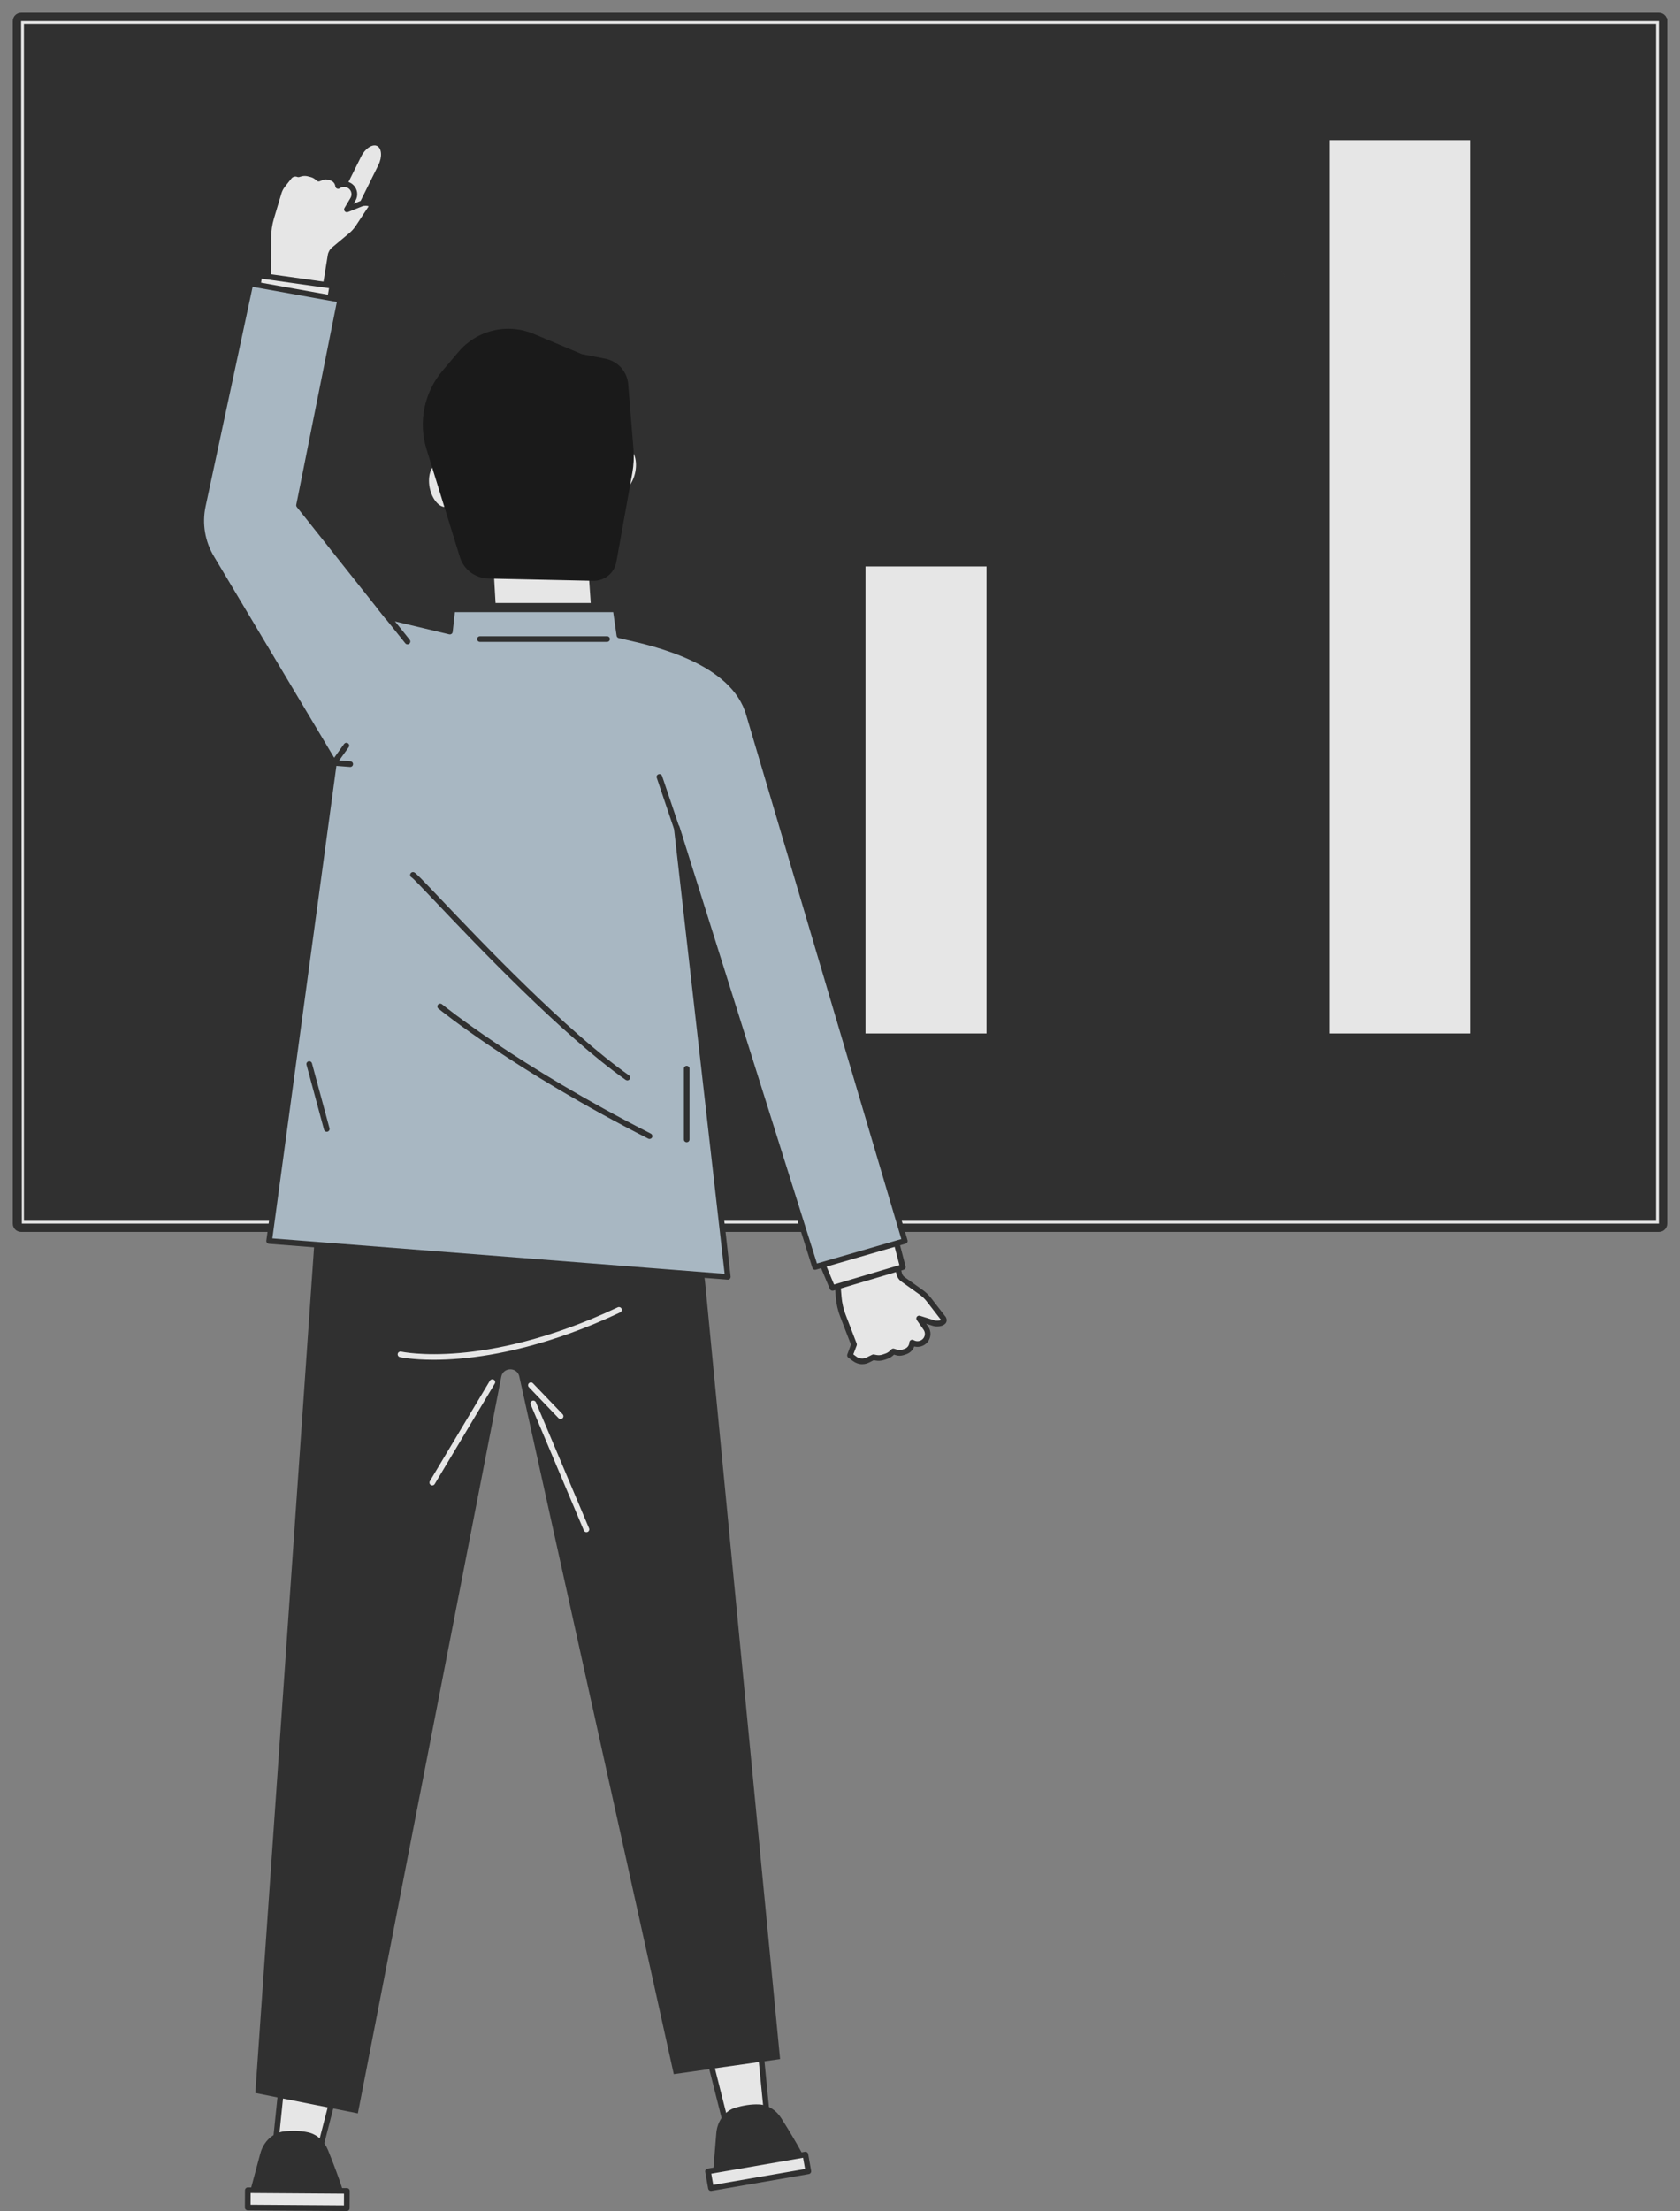 <svg width="92" height="121" viewBox="0 0 92 121" fill="none" xmlns="http://www.w3.org/2000/svg">
<rect x="0" y="0" width="92" height="121" fill="#808080" stroke="none"/>
<g opacity="0.8">
<path d="M90.845 1.151H1.155V66.963H90.845V1.151Z" fill="white"/>
<path d="M91.15 1.155C91.15 1.114 91.142 1.075 91.127 1.038C91.112 1.001 91.089 0.967 91.061 0.939V0.939C91.032 0.911 90.999 0.888 90.962 0.873C90.925 0.858 90.885 0.85 90.845 0.85H1.155C1.075 0.85 0.997 0.882 0.94 0.939C0.882 0.996 0.85 1.073 0.85 1.154L0.85 66.964L0.85 66.964C0.85 67.045 0.883 67.122 0.94 67.179L0.94 67.179C0.997 67.236 1.075 67.267 1.155 67.267H90.845C90.926 67.267 91.003 67.236 91.06 67.179C91.118 67.122 91.15 67.045 91.15 66.964V1.155ZM91.15 1.155L91 1.154M91.15 1.155V1.154H91M91 1.154V66.964C91 67.004 90.984 67.043 90.955 67.072C90.926 67.101 90.886 67.117 90.845 67.117H1.155C1.114 67.117 1.075 67.101 1.046 67.072L1 1.154C1 1.113 1.016 1.074 1.045 1.045C1.075 1.016 1.114 1 1.155 1H90.845C90.866 1 90.886 1.004 90.905 1.012C90.923 1.019 90.941 1.031 90.955 1.045C90.969 1.059 90.981 1.076 90.988 1.095C90.996 1.114 91 1.134 91 1.154ZM90.54 1.455V66.66H1.46V1.455H90.54Z" fill="#1C1C1C" stroke="#1C1C1C" stroke-width="0.3"/>
<path d="M86.954 57.628H6.684C6.644 57.626 6.607 57.609 6.58 57.58C6.552 57.552 6.537 57.514 6.537 57.474C6.537 57.435 6.552 57.397 6.58 57.368C6.607 57.34 6.644 57.323 6.684 57.321H86.954C86.975 57.319 86.996 57.322 87.016 57.33C87.036 57.337 87.054 57.348 87.07 57.362C87.085 57.377 87.097 57.394 87.106 57.413C87.114 57.433 87.118 57.453 87.118 57.474C87.118 57.495 87.114 57.516 87.106 57.535C87.097 57.555 87.085 57.572 87.07 57.586C87.054 57.601 87.036 57.612 87.016 57.619C86.996 57.626 86.975 57.629 86.954 57.628Z" fill="#1C1C1C"/>
<path d="M19.312 57.033H11.257C11.177 57.033 11.099 57.001 11.042 56.944C10.985 56.888 10.952 56.81 10.952 56.729V23.113C10.952 23.073 10.96 23.033 10.975 22.996C10.991 22.959 11.013 22.925 11.042 22.897C11.07 22.869 11.104 22.847 11.141 22.831C11.178 22.816 11.217 22.808 11.257 22.808H19.312C19.352 22.808 19.391 22.816 19.428 22.832C19.465 22.847 19.499 22.869 19.527 22.897C19.555 22.926 19.578 22.959 19.593 22.996C19.609 23.033 19.617 23.073 19.616 23.113M19.312 57.033L19.616 23.113M19.312 57.033C19.352 57.033 19.391 57.025 19.428 57.01C19.465 56.995 19.499 56.972 19.527 56.944C19.555 56.916 19.578 56.883 19.593 56.845C19.609 56.808 19.617 56.769 19.616 56.729M19.312 57.033L19.616 56.729M19.616 23.113V56.729M19.616 23.113V56.729M19.007 23.415V56.425H11.562V23.415H19.007Z" fill="#1C1C1C" stroke="#1C1C1C" stroke-width="0.3"/>
<path d="M28.868 15.249H20.814V56.729H28.868V15.249Z" fill="white"/>
<path d="M29.01 56.788L29.149 56.846C29.133 56.883 29.111 56.916 29.082 56.944C29.054 56.973 29.02 56.995 28.983 57.01C28.946 57.025 28.907 57.033 28.867 57.033H20.813C20.732 57.033 20.655 57.001 20.598 56.944C20.54 56.887 20.508 56.81 20.508 56.729V15.249C20.508 15.168 20.54 15.091 20.598 15.034C20.655 14.977 20.732 14.945 20.813 14.945H28.867C28.907 14.945 28.946 14.953 28.983 14.968C29.02 14.983 29.054 15.006 29.082 15.034M29.01 56.788L29.149 56.846C29.164 56.809 29.172 56.769 29.172 56.729V15.249C29.172 15.209 29.164 15.17 29.149 15.133C29.133 15.096 29.111 15.062 29.082 15.034M29.01 56.788C29.018 56.769 29.022 56.749 29.022 56.729V15.249C29.022 15.229 29.018 15.209 29.01 15.19C29.003 15.172 28.991 15.155 28.977 15.14V56.838C28.991 56.824 29.003 56.807 29.01 56.788ZM29.082 15.034L28.977 15.14L29.082 15.034C29.082 15.034 29.082 15.034 29.082 15.034ZM28.562 15.552V56.425H21.118V15.552H28.562Z" fill="#1C1C1C" stroke="#1C1C1C" stroke-width="0.3"/>
<path d="M36.207 56.729C36.207 56.769 36.215 56.809 36.23 56.846C36.246 56.883 36.268 56.916 36.297 56.945L36.297 56.945L44.721 56.73H44.871V56.729V37.481C44.871 37.4 44.839 37.322 44.782 37.266C44.724 37.209 44.647 37.177 44.567 37.177H36.512C36.432 37.177 36.354 37.209 36.297 37.266C36.24 37.322 36.207 37.4 36.207 37.481V56.729ZM36.207 56.729C36.207 56.729 36.207 56.729 36.207 56.729L36.357 56.73H36.207V56.729ZM44.567 57.034H36.512C36.472 57.034 36.433 57.026 36.396 57.011C36.396 57.011 36.396 57.011 36.396 57.011L44.567 57.034ZM44.567 57.034C44.607 57.034 44.646 57.026 44.683 57.011L44.567 57.034ZM44.261 56.426H36.817V37.785H44.261V56.426Z" fill="#1C1C1C" stroke="#1C1C1C" stroke-width="0.3" stroke-linejoin="round"/>
<path d="M54.524 31C54.524 30.724 54.3 30.5 54.024 30.5H47.396C47.12 30.5 46.896 30.724 46.896 31V56.556C46.896 56.832 47.12 57.056 47.396 57.056H54.024C54.3 57.056 54.524 56.832 54.524 56.556V31Z" fill="white" stroke="#1C1C1C" stroke-linejoin="round"/>
<mask id="path-9-outside-1_1358_287056" maskUnits="userSpaceOnUse" x="60.613" y="14.095" width="10" height="44" fill="black">
<rect fill="white" x="60.613" y="14.095" width="10" height="44"/>
<path d="M69.822 56.883H61.767C61.747 56.883 61.727 56.879 61.708 56.871C61.689 56.864 61.672 56.852 61.658 56.838C61.644 56.824 61.632 56.807 61.624 56.788C61.617 56.769 61.613 56.749 61.613 56.729V15.249C61.613 15.229 61.617 15.209 61.624 15.19C61.632 15.172 61.644 15.155 61.658 15.14C61.672 15.126 61.689 15.115 61.708 15.107C61.727 15.099 61.747 15.095 61.767 15.095H69.822C69.842 15.095 69.862 15.099 69.881 15.107C69.9 15.115 69.917 15.126 69.932 15.14C69.946 15.155 69.957 15.172 69.965 15.19C69.973 15.209 69.977 15.229 69.977 15.249V56.729C69.977 56.749 69.973 56.769 69.965 56.788C69.957 56.807 69.946 56.824 69.932 56.838C69.917 56.852 69.9 56.864 69.881 56.871C69.862 56.879 69.842 56.883 69.822 56.883ZM61.923 56.575H69.667V15.402H61.923V56.575Z"/>
</mask>
<path d="M69.822 56.883H61.767C61.747 56.883 61.727 56.879 61.708 56.871C61.689 56.864 61.672 56.852 61.658 56.838C61.644 56.824 61.632 56.807 61.624 56.788C61.617 56.769 61.613 56.749 61.613 56.729V15.249C61.613 15.229 61.617 15.209 61.624 15.19C61.632 15.172 61.644 15.155 61.658 15.14C61.672 15.126 61.689 15.115 61.708 15.107C61.727 15.099 61.747 15.095 61.767 15.095H69.822C69.842 15.095 69.862 15.099 69.881 15.107C69.9 15.115 69.917 15.126 69.932 15.14C69.946 15.155 69.957 15.172 69.965 15.19C69.973 15.209 69.977 15.229 69.977 15.249V56.729C69.977 56.749 69.973 56.769 69.965 56.788C69.957 56.807 69.946 56.824 69.932 56.838C69.917 56.852 69.9 56.864 69.881 56.871C69.862 56.879 69.842 56.883 69.822 56.883ZM61.923 56.575H69.667V15.402H61.923V56.575Z" fill="#1C1C1C"/>
<path d="M61.767 56.883V56.483H61.767L61.767 56.883ZM61.613 56.729L62.013 56.73V56.729H61.613ZM61.613 15.249H62.013L62.013 15.248L61.613 15.249ZM61.767 15.095L61.767 15.495H61.767V15.095ZM69.822 15.095V15.495H69.822L69.822 15.095ZM69.977 15.249L69.577 15.248V15.249H69.977ZM69.977 56.729H69.577L69.577 56.73L69.977 56.729ZM61.923 56.575H61.523V56.975H61.923V56.575ZM69.667 56.575V56.975H70.067V56.575H69.667ZM69.667 15.402H70.067V15.002H69.667V15.402ZM61.923 15.402V15.002H61.523V15.402H61.923ZM69.822 56.483H61.767V57.283H69.822V56.483ZM61.767 56.483C61.799 56.483 61.831 56.489 61.861 56.502L61.556 57.241C61.623 57.269 61.695 57.283 61.767 57.283L61.767 56.483ZM61.861 56.502C61.89 56.514 61.917 56.532 61.94 56.554L61.376 57.121C61.427 57.173 61.488 57.213 61.556 57.241L61.861 56.502ZM61.94 56.554C61.963 56.577 61.981 56.605 61.994 56.635L61.255 56.941C61.283 57.009 61.324 57.07 61.376 57.121L61.94 56.554ZM61.994 56.635C62.007 56.665 62.013 56.697 62.013 56.73L61.213 56.728C61.213 56.801 61.227 56.873 61.255 56.941L61.994 56.635ZM62.013 56.729V15.249H61.213V56.729H62.013ZM62.013 15.248C62.013 15.281 62.007 15.313 61.994 15.344L61.255 15.037C61.227 15.105 61.213 15.177 61.213 15.251L62.013 15.248ZM61.994 15.344C61.981 15.374 61.963 15.401 61.94 15.424L61.376 14.857C61.324 14.908 61.283 14.97 61.255 15.037L61.994 15.344ZM61.94 15.424C61.917 15.447 61.89 15.465 61.861 15.477L61.556 14.737C61.489 14.765 61.427 14.806 61.376 14.857L61.94 15.424ZM61.861 15.477C61.831 15.489 61.799 15.495 61.767 15.495L61.767 14.695C61.695 14.695 61.623 14.709 61.556 14.737L61.861 15.477ZM61.767 15.495H69.822V14.695H61.767V15.495ZM69.822 15.495C69.79 15.495 69.758 15.489 69.729 15.477L70.034 14.737C69.967 14.709 69.895 14.695 69.822 14.695L69.822 15.495ZM69.729 15.477C69.699 15.465 69.672 15.447 69.649 15.424L70.214 14.857C70.162 14.806 70.101 14.765 70.034 14.737L69.729 15.477ZM69.649 15.424C69.626 15.401 69.608 15.374 69.596 15.344L70.335 15.037C70.307 14.97 70.266 14.908 70.214 14.857L69.649 15.424ZM69.596 15.344C69.583 15.313 69.577 15.281 69.577 15.248L70.377 15.251C70.377 15.177 70.363 15.105 70.335 15.037L69.596 15.344ZM69.577 15.249V56.729H70.377V15.249H69.577ZM69.577 56.73C69.577 56.697 69.583 56.665 69.596 56.635L70.335 56.941C70.363 56.873 70.377 56.801 70.377 56.728L69.577 56.73ZM69.596 56.635C69.608 56.605 69.626 56.577 69.649 56.554L70.214 57.121C70.266 57.07 70.307 57.009 70.335 56.941L69.596 56.635ZM69.649 56.554C69.672 56.532 69.699 56.514 69.729 56.502L70.034 57.241C70.101 57.213 70.162 57.173 70.214 57.121L69.649 56.554ZM69.729 56.502C69.759 56.489 69.79 56.483 69.822 56.483L69.822 57.283C69.895 57.283 69.966 57.269 70.034 57.241L69.729 56.502ZM61.923 56.975H69.667V56.175H61.923V56.975ZM70.067 56.575V15.402H69.267V56.575H70.067ZM69.667 15.002H61.923V15.802H69.667V15.002ZM61.523 15.402V56.575H62.323V15.402H61.523Z" fill="#1C1C1C" mask="url(#path-9-outside-1_1358_287056)"/>
<path d="M81.036 7.667C81.036 7.391 80.812 7.167 80.536 7.167H72.803C72.527 7.167 72.303 7.391 72.303 7.667V56.556C72.303 56.832 72.527 57.056 72.803 57.056H80.536C80.812 57.056 81.036 56.832 81.036 56.556V7.667Z" fill="white" stroke="#1C1C1C" stroke-linejoin="round"/>
<path d="M28.595 59.255H11.053C11.031 59.256 11.01 59.253 10.991 59.246C10.971 59.239 10.953 59.228 10.937 59.213C10.922 59.199 10.91 59.181 10.901 59.162C10.893 59.143 10.889 59.122 10.889 59.101C10.889 59.08 10.893 59.06 10.901 59.04C10.91 59.021 10.922 59.004 10.937 58.989C10.953 58.975 10.971 58.964 10.991 58.957C11.01 58.949 11.031 58.946 11.053 58.947H28.595C28.616 58.946 28.637 58.949 28.657 58.957C28.676 58.964 28.695 58.975 28.71 58.989C28.725 59.004 28.738 59.021 28.746 59.04C28.754 59.06 28.759 59.08 28.759 59.101C28.759 59.122 28.754 59.143 28.746 59.162C28.738 59.181 28.725 59.199 28.71 59.213C28.695 59.228 28.676 59.239 28.657 59.246C28.637 59.253 28.616 59.256 28.595 59.255Z" fill="#1C1C1C"/>
<path d="M28.595 60.475H19.312C19.291 60.477 19.27 60.474 19.25 60.466C19.23 60.459 19.212 60.448 19.197 60.434C19.181 60.419 19.169 60.402 19.161 60.383C19.152 60.363 19.148 60.343 19.148 60.322C19.148 60.301 19.152 60.28 19.161 60.261C19.169 60.241 19.181 60.224 19.197 60.21C19.212 60.195 19.23 60.184 19.25 60.177C19.27 60.17 19.291 60.166 19.312 60.168H28.595C28.616 60.166 28.637 60.17 28.657 60.177C28.676 60.184 28.695 60.195 28.71 60.21C28.725 60.224 28.737 60.241 28.746 60.261C28.754 60.28 28.758 60.301 28.758 60.322C28.758 60.343 28.754 60.363 28.746 60.383C28.737 60.402 28.725 60.419 28.71 60.434C28.695 60.448 28.676 60.459 28.657 60.466C28.637 60.474 28.616 60.477 28.595 60.475Z" fill="#1C1C1C"/>
<path d="M53.713 58.916H36.512C36.471 58.916 36.431 58.9 36.402 58.871C36.373 58.842 36.357 58.803 36.357 58.762C36.357 58.721 36.373 58.682 36.402 58.653C36.431 58.624 36.471 58.608 36.512 58.608H53.713C53.754 58.608 53.794 58.624 53.823 58.653C53.852 58.682 53.868 58.721 53.868 58.762C53.868 58.803 53.852 58.842 53.823 58.871C53.794 58.9 53.754 58.916 53.713 58.916Z" fill="#1C1C1C"/>
<path d="M53.714 60.136H47.775C47.735 60.134 47.698 60.116 47.671 60.088C47.644 60.059 47.628 60.021 47.628 59.982C47.628 59.943 47.644 59.905 47.671 59.876C47.698 59.847 47.735 59.83 47.775 59.828H53.714C53.753 59.83 53.79 59.847 53.818 59.876C53.845 59.905 53.86 59.943 53.86 59.982C53.86 60.021 53.845 60.059 53.818 60.088C53.79 60.116 53.753 60.134 53.714 60.136Z" fill="#1C1C1C"/>
<path d="M79.378 58.916H62.245C62.204 58.916 62.165 58.9 62.136 58.871C62.107 58.842 62.09 58.803 62.09 58.762C62.09 58.721 62.107 58.682 62.136 58.653C62.165 58.624 62.204 58.608 62.245 58.608H79.378C79.419 58.608 79.459 58.624 79.488 58.653C79.517 58.682 79.533 58.721 79.533 58.762C79.533 58.803 79.517 58.842 79.488 58.871C79.459 58.9 79.419 58.916 79.378 58.916Z" fill="#1C1C1C"/>
<path d="M70.777 60.475H66.477C66.456 60.477 66.435 60.474 66.415 60.466C66.395 60.459 66.377 60.448 66.362 60.434C66.347 60.419 66.335 60.402 66.326 60.383C66.318 60.363 66.314 60.343 66.314 60.322C66.314 60.301 66.318 60.28 66.326 60.261C66.335 60.241 66.347 60.224 66.362 60.21C66.377 60.195 66.395 60.184 66.415 60.177C66.435 60.17 66.456 60.166 66.477 60.168H70.777C70.798 60.166 70.819 60.17 70.839 60.177C70.859 60.184 70.877 60.195 70.892 60.21C70.908 60.224 70.92 60.241 70.928 60.261C70.937 60.28 70.941 60.301 70.941 60.322C70.941 60.343 70.937 60.363 70.928 60.383C70.92 60.402 70.908 60.419 70.892 60.434C70.877 60.448 70.859 60.459 70.839 60.466C70.819 60.474 70.798 60.477 70.777 60.475Z" fill="#1C1C1C"/>
<path d="M79.378 60.475H72.962C72.941 60.477 72.919 60.474 72.9 60.466C72.88 60.459 72.862 60.448 72.846 60.434C72.831 60.419 72.819 60.402 72.811 60.383C72.802 60.363 72.798 60.343 72.798 60.322C72.798 60.301 72.802 60.28 72.811 60.261C72.819 60.241 72.831 60.224 72.846 60.21C72.862 60.195 72.88 60.184 72.9 60.177C72.919 60.17 72.941 60.166 72.962 60.168H79.378C79.418 60.17 79.455 60.187 79.482 60.216C79.509 60.244 79.525 60.282 79.525 60.322C79.525 60.361 79.509 60.399 79.482 60.427C79.455 60.456 79.418 60.473 79.378 60.475Z" fill="#1C1C1C"/>
<path d="M20.553 7.473H16.118C16.078 7.471 16.041 7.453 16.014 7.425C15.986 7.396 15.971 7.358 15.971 7.319C15.971 7.279 15.986 7.242 16.014 7.213C16.041 7.184 16.078 7.167 16.118 7.165H20.553C20.592 7.167 20.63 7.184 20.657 7.213C20.684 7.242 20.699 7.279 20.699 7.319C20.699 7.358 20.684 7.396 20.657 7.425C20.63 7.453 20.592 7.471 20.553 7.473Z" fill="#1C1C1C"/>
<path d="M19.633 8.502L17.84 12.112L19.065 12.711L20.857 9.102C21.118 8.578 21.055 8.018 20.717 7.852C20.379 7.686 19.893 7.978 19.633 8.502Z" fill="white"/>
<path d="M19.065 12.865C19.041 12.865 19.018 12.86 18.996 12.849L17.772 12.249C17.754 12.24 17.737 12.228 17.724 12.213C17.71 12.198 17.7 12.18 17.694 12.161C17.681 12.122 17.683 12.08 17.701 12.043L19.494 8.434C19.797 7.824 20.364 7.508 20.785 7.714C21.207 7.921 21.299 8.56 20.996 9.17L19.203 12.779C19.191 12.805 19.171 12.826 19.147 12.842C19.122 12.857 19.094 12.865 19.065 12.865ZM18.048 12.041L18.997 12.504L20.721 9.033C20.939 8.593 20.907 8.115 20.651 7.989C20.395 7.863 19.993 8.129 19.776 8.569L18.048 12.041Z" fill="#1C1C1C"/>
<path d="M16.341 9.537L16.475 9.501C16.609 9.464 16.751 9.462 16.886 9.496L17.047 9.537C17.167 9.567 17.279 9.625 17.372 9.706L17.451 9.773L17.64 9.7C17.744 9.66 17.859 9.653 17.968 9.68L18.114 9.718C18.22 9.744 18.315 9.803 18.387 9.885C18.459 9.967 18.504 10.068 18.516 10.176C18.62 10.1 18.748 10.063 18.877 10.069C19.006 10.076 19.129 10.127 19.224 10.214C19.32 10.3 19.382 10.417 19.401 10.544C19.419 10.671 19.393 10.801 19.326 10.911L18.999 11.461L19.752 11.16C19.995 11.047 20.44 11.111 20.335 11.353L19.614 12.441C19.505 12.607 19.372 12.756 19.219 12.884L18.29 13.656C18.188 13.741 18.121 13.858 18.1 13.988L17.524 17.567L14.67 17.114L14.696 12.96C14.699 12.606 14.751 12.254 14.852 11.914L15.264 10.538C15.309 10.385 15.383 10.242 15.482 10.117L15.839 9.664C15.897 9.592 15.978 9.54 16.069 9.517C16.159 9.494 16.255 9.501 16.341 9.537Z" fill="white"/>
<path d="M17.525 17.721C17.5 17.721 14.646 17.266 14.646 17.266C14.609 17.26 14.576 17.242 14.552 17.214C14.528 17.186 14.515 17.15 14.515 17.113L14.542 12.959C14.545 12.593 14.599 12.228 14.704 11.876L15.115 10.5C15.166 10.329 15.25 10.168 15.361 10.028L15.717 9.576C15.79 9.484 15.889 9.416 16.001 9.381C16.114 9.345 16.234 9.344 16.347 9.378L16.434 9.354C16.594 9.31 16.763 9.308 16.924 9.349L17.085 9.389C17.229 9.426 17.362 9.495 17.474 9.591C17.512 9.585 17.55 9.573 17.586 9.558C17.72 9.506 17.868 9.497 18.008 9.532L18.156 9.57C18.257 9.596 18.351 9.644 18.431 9.711C18.511 9.777 18.575 9.861 18.618 9.956C18.741 9.915 18.872 9.908 18.999 9.935C19.126 9.963 19.242 10.024 19.337 10.112C19.455 10.221 19.532 10.368 19.555 10.527C19.578 10.687 19.545 10.849 19.462 10.987L19.365 11.148L19.69 11.018C19.904 10.921 20.253 10.921 20.416 11.078C20.46 11.121 20.489 11.176 20.5 11.236C20.51 11.296 20.502 11.357 20.475 11.412C20.462 11.434 19.745 12.526 19.745 12.526C19.628 12.704 19.485 12.864 19.32 13.001L18.391 13.774C18.318 13.834 18.27 13.919 18.255 14.012L17.679 17.591C17.674 17.627 17.655 17.66 17.627 17.684C17.598 17.708 17.562 17.721 17.525 17.721ZM14.826 16.983L17.396 17.391L17.948 13.964C17.975 13.798 18.061 13.647 18.191 13.539L19.12 12.764C19.26 12.647 19.382 12.511 19.483 12.359L20.187 11.291C20.129 11.258 19.944 11.243 19.817 11.3L19.056 11.605C19.026 11.618 18.993 11.62 18.961 11.612C18.93 11.605 18.901 11.588 18.88 11.563C18.859 11.539 18.846 11.509 18.844 11.476C18.841 11.444 18.848 11.412 18.865 11.385L19.192 10.834C19.239 10.755 19.257 10.663 19.244 10.572C19.231 10.482 19.187 10.398 19.12 10.336C19.052 10.274 18.966 10.236 18.874 10.229C18.782 10.223 18.691 10.247 18.615 10.299C18.592 10.316 18.565 10.327 18.536 10.331C18.508 10.334 18.479 10.33 18.452 10.319C18.428 10.308 18.407 10.29 18.391 10.269C18.375 10.247 18.366 10.222 18.363 10.196C18.354 10.119 18.322 10.046 18.271 9.988C18.22 9.93 18.152 9.888 18.077 9.869L17.928 9.831C17.851 9.812 17.77 9.817 17.695 9.846L17.506 9.919C17.48 9.929 17.451 9.932 17.424 9.927C17.396 9.922 17.37 9.91 17.349 9.892L17.27 9.824C17.194 9.759 17.104 9.713 17.007 9.688L16.846 9.647C16.738 9.62 16.623 9.622 16.515 9.651L16.381 9.688C16.348 9.697 16.312 9.695 16.281 9.682C16.225 9.659 16.164 9.655 16.106 9.671C16.048 9.686 15.997 9.719 15.96 9.766L15.603 10.218C15.517 10.328 15.451 10.454 15.411 10.588L15 11.964C14.903 12.29 14.852 12.628 14.85 12.967L14.826 16.983Z" fill="#1C1C1C"/>
<path d="M46.546 74.173L46.808 74.366C46.892 74.429 46.99 74.472 47.093 74.491C47.197 74.51 47.304 74.504 47.405 74.474C47.451 74.46 47.495 74.442 47.538 74.42L47.83 74.275L47.966 74.302C48.103 74.328 48.244 74.319 48.376 74.275L48.533 74.222C48.651 74.183 48.757 74.117 48.845 74.029L48.918 73.956L49.112 74.015C49.22 74.047 49.334 74.045 49.44 74.01L49.586 73.961C49.69 73.927 49.781 73.862 49.846 73.774C49.912 73.687 49.949 73.582 49.952 73.473C50.062 73.539 50.191 73.567 50.318 73.549C50.445 73.532 50.563 73.472 50.651 73.38C50.739 73.287 50.792 73.167 50.801 73.039C50.81 72.912 50.775 72.786 50.702 72.681L50.333 72.157L51.107 72.398C51.355 72.495 51.797 72.398 51.672 72.163L50.87 71.13C50.749 70.973 50.605 70.835 50.443 70.719L49.457 70.017C49.349 69.94 49.273 69.828 49.242 69.7L48.394 66.174L45.582 66.842L45.927 70.98C45.957 71.332 46.036 71.68 46.163 72.01L46.766 73.577L46.546 74.173Z" fill="white"/>
<path d="M47.217 74.656C47.036 74.656 46.861 74.597 46.716 74.49L46.454 74.296C46.427 74.277 46.408 74.249 46.398 74.217C46.389 74.185 46.389 74.151 46.401 74.12L46.599 73.582L46.016 72.069C45.883 71.725 45.8 71.363 45.77 70.996L45.424 66.858C45.421 66.822 45.432 66.785 45.453 66.755C45.475 66.726 45.507 66.705 45.543 66.696L48.355 66.028C48.395 66.019 48.437 66.025 48.472 66.047C48.507 66.068 48.532 66.102 48.541 66.142L49.39 69.668C49.412 69.76 49.467 69.84 49.544 69.895L50.53 70.598C50.705 70.722 50.86 70.871 50.99 71.04L51.791 72.073C51.868 72.211 51.856 72.338 51.772 72.432C51.622 72.602 51.274 72.629 51.053 72.548L50.718 72.442L50.826 72.594C50.919 72.726 50.964 72.885 50.954 73.046C50.944 73.207 50.878 73.359 50.769 73.478C50.681 73.573 50.569 73.642 50.445 73.679C50.321 73.716 50.189 73.718 50.064 73.687C50.029 73.785 49.971 73.874 49.897 73.947C49.822 74.02 49.732 74.075 49.633 74.109L49.487 74.157C49.35 74.203 49.202 74.206 49.064 74.164L48.959 74.132C48.853 74.24 48.723 74.321 48.58 74.37L48.423 74.422C48.265 74.475 48.096 74.486 47.933 74.454L47.849 74.438L47.605 74.56C47.555 74.585 47.503 74.606 47.449 74.623C47.374 74.645 47.295 74.657 47.217 74.656ZM46.73 74.117L46.9 74.243C46.964 74.292 47.039 74.325 47.119 74.339C47.199 74.354 47.281 74.35 47.358 74.327C47.396 74.315 47.433 74.3 47.468 74.282L47.76 74.138C47.79 74.122 47.825 74.117 47.859 74.124L47.996 74.151C48.106 74.172 48.22 74.164 48.326 74.129L48.483 74.076C48.578 74.044 48.664 73.991 48.735 73.921L48.808 73.847C48.828 73.828 48.853 73.813 48.88 73.807C48.907 73.8 48.936 73.8 48.963 73.809L49.158 73.867C49.234 73.89 49.316 73.889 49.392 73.864L49.538 73.815C49.611 73.791 49.676 73.744 49.722 73.682C49.769 73.62 49.795 73.545 49.798 73.468C49.799 73.441 49.807 73.415 49.821 73.393C49.834 73.37 49.854 73.351 49.877 73.338C49.901 73.325 49.927 73.318 49.954 73.318C49.981 73.318 50.007 73.325 50.03 73.338C50.111 73.387 50.206 73.406 50.299 73.393C50.393 73.38 50.479 73.336 50.543 73.267C50.605 73.2 50.642 73.114 50.648 73.023C50.654 72.932 50.628 72.842 50.575 72.767L50.207 72.243C50.189 72.216 50.179 72.185 50.179 72.153C50.179 72.121 50.19 72.089 50.209 72.063C50.228 72.037 50.255 72.018 50.286 72.008C50.317 71.998 50.35 71.998 50.381 72.008L51.154 72.25C51.294 72.302 51.478 72.271 51.532 72.233L50.749 71.221C50.636 71.076 50.503 70.948 50.354 70.842L49.368 70.14C49.23 70.042 49.132 69.897 49.093 69.734L48.279 66.362L45.75 66.964L46.084 70.969C46.112 71.308 46.188 71.641 46.311 71.958L46.913 73.525C46.926 73.56 46.926 73.598 46.913 73.633L46.73 74.117Z" fill="#1C1C1C"/>
<path d="M26.812 30.038L27.11 35.234L32.65 35.104L32.301 30.036L26.812 30.038Z" fill="white"/>
<path d="M27.11 35.388C27.07 35.387 27.032 35.372 27.004 35.345C26.975 35.319 26.958 35.282 26.955 35.243L26.657 30.047C26.656 30.026 26.66 30.005 26.667 29.986C26.674 29.966 26.685 29.948 26.7 29.933C26.714 29.918 26.732 29.905 26.751 29.897C26.77 29.889 26.791 29.884 26.812 29.884L32.301 29.882C32.34 29.882 32.379 29.897 32.407 29.924C32.436 29.951 32.453 29.988 32.456 30.027L32.804 35.094C32.806 35.115 32.803 35.136 32.796 35.156C32.789 35.175 32.779 35.193 32.764 35.209C32.75 35.224 32.733 35.237 32.714 35.245C32.695 35.254 32.675 35.259 32.654 35.259L27.114 35.389L27.11 35.388ZM26.976 30.192L27.256 35.077L32.484 34.954L32.156 30.189L26.976 30.192Z" fill="#1C1C1C"/>
<path d="M26.15 33.155V35.624H33.435L33.217 33.155H26.15Z" fill="white"/>
<path d="M33.435 35.778H26.15C26.129 35.778 26.109 35.774 26.09 35.766C26.072 35.758 26.055 35.747 26.04 35.733C26.026 35.718 26.015 35.701 26.007 35.683C25.999 35.664 25.995 35.644 25.995 35.624V33.155C25.995 33.135 25.999 33.115 26.007 33.096C26.015 33.077 26.026 33.06 26.04 33.046C26.055 33.032 26.072 33.02 26.09 33.013C26.109 33.005 26.129 33.001 26.15 33.001H33.216C33.255 33.001 33.293 33.015 33.321 33.041C33.35 33.067 33.368 33.103 33.371 33.142L33.589 35.611C33.59 35.632 33.588 35.653 33.581 35.673C33.574 35.693 33.563 35.712 33.549 35.727C33.534 35.743 33.517 35.756 33.497 35.764C33.477 35.773 33.456 35.778 33.435 35.778ZM26.305 35.47H33.266L33.075 33.309H26.305V35.47Z" fill="#1C1C1C"/>
<path d="M25.045 26.391C25.186 27.132 24.926 27.802 24.465 27.889C24.003 27.974 23.515 27.447 23.374 26.704C23.234 25.962 23.492 25.293 23.954 25.207C24.416 25.121 24.904 25.651 25.045 26.391Z" fill="white"/>
<path d="M24.363 28.053C23.854 28.053 23.368 27.505 23.221 26.735C23.148 26.349 23.172 25.967 23.293 25.657C23.422 25.323 23.647 25.11 23.925 25.058C24.203 25.005 24.49 25.122 24.734 25.386C24.959 25.63 25.123 25.977 25.197 26.363C25.357 27.2 25.049 27.937 24.494 28.041C24.451 28.049 24.407 28.053 24.363 28.053ZM24.055 25.352C24.031 25.352 24.008 25.354 23.984 25.358C23.815 25.39 23.673 25.535 23.584 25.767C23.487 26.023 23.464 26.346 23.527 26.677C23.651 27.321 24.068 27.807 24.438 27.739C24.808 27.672 25.018 27.066 24.895 26.421C24.831 26.091 24.694 25.797 24.506 25.594C24.36 25.437 24.201 25.352 24.055 25.352Z" fill="#1C1C1C"/>
<path d="M34.951 25.877C34.815 26.619 34.331 27.152 33.868 27.069C33.406 26.985 33.139 26.318 33.274 25.575C33.41 24.832 33.895 24.3 34.357 24.384C34.82 24.467 35.084 25.135 34.951 25.877Z" fill="white"/>
<path d="M33.964 27.187C33.921 27.187 33.879 27.184 33.838 27.176C33.283 27.076 32.968 26.341 33.122 25.504C33.192 25.118 33.354 24.769 33.578 24.523C33.821 24.257 34.106 24.137 34.384 24.188C34.663 24.239 34.889 24.45 35.021 24.784C35.143 25.092 35.171 25.474 35.1 25.861C34.959 26.635 34.474 27.187 33.964 27.187ZM34.26 24.485C34.111 24.485 33.953 24.57 33.808 24.729C33.623 24.934 33.487 25.228 33.427 25.559C33.309 26.205 33.524 26.807 33.893 26.874C34.262 26.941 34.677 26.452 34.795 25.806C34.856 25.475 34.834 25.152 34.732 24.896C34.641 24.666 34.498 24.522 34.329 24.491C34.306 24.487 34.283 24.485 34.26 24.485Z" fill="#1C1C1C"/>
<path d="M31.865 19.38L29.221 18.269C28.521 17.976 27.745 17.912 27.006 18.088C26.267 18.265 25.604 18.671 25.114 19.248L24.239 20.28C23.741 20.867 23.399 21.568 23.245 22.32C23.091 23.073 23.129 23.851 23.357 24.585L25.183 30.485C25.286 30.82 25.494 31.114 25.775 31.326C26.057 31.537 26.398 31.655 26.751 31.663L32.487 31.786C32.787 31.792 33.079 31.691 33.311 31.502C33.543 31.313 33.699 31.048 33.752 30.755L34.627 25.877C34.704 25.445 34.725 25.006 34.69 24.57L34.402 21.025C34.375 20.689 34.238 20.371 34.012 20.119C33.786 19.868 33.484 19.696 33.151 19.63L31.865 19.38Z" fill="black"/>
<path d="M15.489 113.427L15.004 118.127L17.24 118.682L18.433 114.055L15.489 113.427Z" fill="white"/>
<path d="M17.24 118.835C17.203 118.831 14.966 118.276 14.966 118.276C14.93 118.267 14.899 118.245 14.877 118.215C14.856 118.184 14.846 118.148 14.85 118.111L15.336 113.411C15.338 113.389 15.345 113.368 15.356 113.35C15.367 113.331 15.382 113.315 15.4 113.302C15.417 113.289 15.437 113.281 15.459 113.276C15.48 113.272 15.502 113.272 15.523 113.276L18.467 113.904C18.487 113.909 18.506 113.917 18.523 113.929C18.54 113.941 18.554 113.956 18.565 113.974C18.576 113.991 18.583 114.011 18.586 114.031C18.589 114.052 18.588 114.072 18.583 114.092L17.391 118.72C17.382 118.753 17.363 118.782 17.335 118.803C17.308 118.824 17.275 118.835 17.24 118.835ZM15.172 118.009L17.128 118.495L18.243 114.173L15.625 113.613L15.172 118.009Z" fill="#1C1C1C"/>
<path d="M38.632 111.779L39.772 116.288L42.028 116.056L41.568 111.38L38.632 111.779Z" fill="white"/>
<path d="M39.772 116.442C39.737 116.442 39.703 116.43 39.676 116.409C39.649 116.388 39.63 116.359 39.621 116.325L38.482 111.817C38.476 111.796 38.476 111.774 38.479 111.753C38.483 111.732 38.491 111.711 38.504 111.693C38.516 111.675 38.532 111.66 38.55 111.649C38.569 111.637 38.589 111.63 38.611 111.627L41.547 111.228C41.568 111.225 41.589 111.227 41.609 111.232C41.629 111.238 41.648 111.247 41.664 111.26C41.68 111.273 41.694 111.289 41.704 111.307C41.714 111.325 41.72 111.345 41.722 111.366L42.181 116.042C42.185 116.082 42.173 116.123 42.147 116.154C42.121 116.186 42.084 116.206 42.043 116.21L39.787 116.441L39.772 116.442ZM38.825 111.909L39.889 116.122L41.858 115.919L41.429 111.555L38.825 111.909Z" fill="#1C1C1C"/>
<path d="M17.476 64.249L13.983 114.541L19.597 115.656L27.451 75.342C27.554 74.811 28.32 74.799 28.438 75.329L36.897 113.509L42.718 112.683L38.623 70.28C38.581 69.838 38.511 69.399 38.415 68.965L36.021 58.22L17.476 64.249Z" fill="#1C1C1C"/>
<path d="M23.749 74.415C22.571 74.415 21.927 74.275 21.892 74.267C21.853 74.257 21.82 74.232 21.8 74.198C21.779 74.164 21.772 74.124 21.781 74.085C21.79 74.046 21.813 74.013 21.846 73.991C21.88 73.969 21.92 73.96 21.959 73.967C21.977 73.971 23.131 74.219 25.159 74.045C27.035 73.885 30.063 73.321 33.835 71.542C33.872 71.526 33.914 71.526 33.951 71.54C33.988 71.554 34.019 71.582 34.036 71.618C34.053 71.654 34.056 71.695 34.043 71.733C34.03 71.77 34.004 71.802 33.968 71.82C30.145 73.622 27.072 74.192 25.167 74.353C24.632 74.398 24.158 74.415 23.749 74.415Z" fill="white"/>
<path d="M14.202 15.075L13.887 17.007L17.799 17.906L18.199 15.638L14.202 15.075Z" fill="white"/>
<path d="M17.798 18.059C17.763 18.055 13.853 17.156 13.853 17.156C13.814 17.148 13.781 17.125 13.759 17.092C13.737 17.06 13.728 17.02 13.734 16.982L14.05 15.05C14.056 15.01 14.078 14.974 14.11 14.95C14.143 14.926 14.184 14.916 14.224 14.922L18.221 15.485C18.242 15.488 18.261 15.495 18.279 15.505C18.297 15.516 18.312 15.53 18.325 15.546C18.337 15.563 18.346 15.582 18.35 15.602C18.355 15.622 18.355 15.643 18.352 15.663L17.951 17.931C17.945 17.967 17.926 17.999 17.898 18.022C17.87 18.046 17.835 18.059 17.798 18.059V18.059ZM14.064 16.89L17.674 17.721L18.019 15.77L14.331 15.251L14.064 16.89Z" fill="#1C1C1C"/>
<path d="M44.766 68.519L45.585 70.484L49.44 69.339L48.895 67.242L44.766 68.519Z" fill="white"/>
<path d="M45.586 70.637C45.555 70.637 45.525 70.628 45.499 70.611C45.474 70.593 45.454 70.569 45.443 70.54L44.623 68.58C44.615 68.56 44.611 68.539 44.611 68.518C44.612 68.496 44.617 68.475 44.626 68.456C44.635 68.436 44.648 68.419 44.664 68.405C44.681 68.391 44.7 68.381 44.72 68.374L48.849 67.097C48.869 67.091 48.89 67.089 48.911 67.091C48.932 67.093 48.952 67.1 48.971 67.11C48.989 67.12 49.005 67.134 49.018 67.15C49.031 67.167 49.04 67.186 49.045 67.206L49.59 69.304C49.6 69.342 49.595 69.383 49.575 69.418C49.556 69.452 49.523 69.478 49.485 69.49L45.63 70.634C45.615 70.637 45.6 70.638 45.586 70.637ZM44.974 68.615L45.675 70.296L49.253 69.234L48.786 67.435L44.974 68.615Z" fill="#1C1C1C"/>
<path d="M13.714 15.521L18.627 16.402L16.375 27.656L21.221 33.755L24.634 34.569L24.77 33.349H33.714L33.919 34.771C35.011 35.042 40.13 35.924 41.017 39.109L49.55 67.915L44.637 69.338L37.058 45.276L39.857 69.879L14.738 67.913L18.289 41.751L11.599 30.558C11.072 29.693 10.896 28.661 11.108 27.671L13.714 15.521Z" fill="#B1C4D2"/>
<path d="M39.857 70.031L14.726 68.066C14.705 68.064 14.685 68.058 14.666 68.048C14.648 68.038 14.631 68.025 14.618 68.008C14.605 67.992 14.595 67.973 14.589 67.953C14.583 67.933 14.582 67.912 14.585 67.891L18.127 41.782L11.466 30.636C10.918 29.738 10.736 28.667 10.957 27.641L13.563 15.489C13.571 15.45 13.595 15.416 13.628 15.394C13.661 15.371 13.702 15.363 13.742 15.37L18.655 16.251C18.675 16.255 18.694 16.262 18.711 16.274C18.729 16.285 18.743 16.299 18.755 16.316C18.767 16.333 18.775 16.352 18.779 16.372C18.783 16.392 18.783 16.413 18.779 16.433L16.542 27.614L21.308 33.616L24.498 34.377L24.615 33.33C24.619 33.292 24.637 33.257 24.666 33.232C24.694 33.207 24.731 33.193 24.769 33.193H33.714C33.751 33.193 33.787 33.206 33.815 33.231C33.843 33.255 33.862 33.288 33.867 33.325L34.057 34.645L34.307 34.702C35.954 35.074 40.329 36.059 41.165 39.067L49.697 67.87C49.703 67.889 49.704 67.91 49.702 67.93C49.7 67.95 49.694 67.969 49.684 67.987C49.664 68.023 49.631 68.049 49.592 68.061L44.679 69.484C44.64 69.496 44.598 69.492 44.562 69.472C44.526 69.453 44.5 69.421 44.488 69.383L37.394 46.856L40.01 69.86C40.012 69.882 40.01 69.904 40.003 69.924C39.996 69.945 39.986 69.964 39.971 69.98C39.956 69.996 39.939 70.009 39.919 70.018C39.899 70.027 39.877 70.031 39.855 70.031H39.857ZM14.914 67.771L39.682 69.71L36.904 45.292C36.9 45.254 36.911 45.216 36.933 45.185C36.956 45.154 36.989 45.133 37.027 45.125C37.064 45.117 37.103 45.123 37.137 45.142C37.17 45.161 37.195 45.192 37.206 45.228L44.738 69.145L49.359 67.808L40.869 39.15C40.08 36.316 35.836 35.361 34.238 35.001C34.097 34.969 33.974 34.941 33.881 34.918C33.851 34.911 33.824 34.895 33.804 34.872C33.783 34.849 33.77 34.821 33.766 34.79L33.58 33.499H24.911L24.79 34.582C24.787 34.604 24.78 34.625 24.769 34.644C24.758 34.663 24.743 34.679 24.725 34.691C24.707 34.704 24.686 34.712 24.665 34.717C24.643 34.721 24.621 34.72 24.599 34.715L21.185 33.901C21.152 33.893 21.122 33.873 21.1 33.846L16.255 27.747C16.241 27.73 16.231 27.71 16.226 27.688C16.22 27.666 16.22 27.644 16.224 27.622L18.446 16.524L13.834 15.697L11.26 27.704C11.055 28.654 11.224 29.647 11.732 30.477L18.421 41.671C18.438 41.7 18.445 41.734 18.441 41.768L14.914 67.771Z" fill="#1C1C1C"/>
<path d="M23.672 81.29C23.645 81.29 23.618 81.283 23.594 81.269C23.571 81.256 23.551 81.236 23.538 81.212C23.524 81.189 23.517 81.162 23.518 81.135C23.518 81.108 23.525 81.081 23.539 81.058L26.824 75.566C26.834 75.548 26.847 75.531 26.864 75.518C26.88 75.505 26.899 75.495 26.919 75.49C26.939 75.484 26.961 75.483 26.982 75.485C27.003 75.488 27.023 75.495 27.041 75.505C27.059 75.516 27.075 75.53 27.087 75.547C27.099 75.564 27.108 75.583 27.113 75.604C27.117 75.624 27.118 75.645 27.114 75.666C27.11 75.686 27.102 75.706 27.091 75.723L23.805 81.215C23.792 81.238 23.772 81.257 23.749 81.27C23.725 81.283 23.699 81.29 23.672 81.29Z" fill="white"/>
<path d="M30.7 77.657C30.679 77.657 30.658 77.653 30.639 77.645C30.619 77.636 30.602 77.624 30.587 77.609L28.966 75.919C28.951 75.904 28.939 75.887 28.93 75.868C28.922 75.849 28.918 75.828 28.918 75.807C28.918 75.786 28.922 75.766 28.931 75.746C28.939 75.727 28.951 75.71 28.966 75.696C28.982 75.681 28.999 75.67 29.019 75.663C29.039 75.656 29.06 75.653 29.081 75.653C29.102 75.654 29.122 75.66 29.141 75.669C29.16 75.678 29.177 75.691 29.191 75.707L30.812 77.397C30.833 77.419 30.847 77.446 30.852 77.476C30.857 77.505 30.854 77.536 30.842 77.564C30.83 77.591 30.81 77.615 30.785 77.631C30.76 77.648 30.73 77.657 30.7 77.657V77.657Z" fill="white"/>
<path d="M32.115 83.85C32.084 83.85 32.054 83.841 32.028 83.824C32.003 83.807 31.983 83.782 31.972 83.754L29.061 76.861C29.053 76.842 29.049 76.822 29.049 76.802C29.049 76.782 29.053 76.762 29.06 76.743C29.068 76.724 29.079 76.707 29.094 76.693C29.108 76.679 29.125 76.667 29.144 76.659C29.163 76.652 29.183 76.647 29.203 76.647C29.223 76.647 29.244 76.651 29.262 76.659C29.281 76.667 29.298 76.678 29.313 76.692C29.327 76.706 29.338 76.723 29.346 76.742L32.257 83.638C32.267 83.661 32.271 83.686 32.268 83.711C32.266 83.737 32.257 83.761 32.243 83.782C32.229 83.803 32.21 83.82 32.188 83.832C32.165 83.844 32.14 83.85 32.115 83.85Z" fill="white"/>
<path d="M34.351 59.125C34.319 59.125 34.287 59.115 34.261 59.096C30.782 56.642 26.129 51.751 23.893 49.399C23.223 48.694 22.643 48.085 22.543 48.017C22.524 48.008 22.509 47.995 22.495 47.979C22.483 47.964 22.473 47.946 22.467 47.926C22.461 47.907 22.459 47.886 22.461 47.866C22.463 47.846 22.468 47.827 22.478 47.809C22.488 47.791 22.501 47.775 22.517 47.762C22.532 47.749 22.55 47.739 22.57 47.733C22.59 47.727 22.61 47.725 22.63 47.727C22.651 47.729 22.671 47.735 22.689 47.745C22.792 47.796 23.052 48.064 24.122 49.188C26.35 51.532 30.988 56.409 34.443 58.848C34.47 58.867 34.49 58.894 34.501 58.925C34.511 58.956 34.511 58.989 34.502 59.021C34.491 59.052 34.472 59.079 34.445 59.098C34.418 59.117 34.386 59.128 34.353 59.127L34.351 59.125Z" fill="#1C1C1C"/>
<path d="M35.573 62.33C35.548 62.33 35.524 62.324 35.502 62.314C28.157 58.581 24.042 55.225 24.001 55.191C23.972 55.165 23.954 55.128 23.951 55.088C23.949 55.049 23.961 55.01 23.987 54.98C24.012 54.949 24.048 54.93 24.088 54.925C24.127 54.92 24.167 54.931 24.199 54.954C24.239 54.987 28.33 58.323 35.643 62.039C35.674 62.055 35.698 62.081 35.712 62.112C35.727 62.143 35.73 62.178 35.722 62.212C35.714 62.245 35.695 62.275 35.668 62.296C35.641 62.317 35.607 62.329 35.573 62.329V62.33Z" fill="#1C1C1C"/>
<path d="M17.894 61.937C17.86 61.937 17.826 61.925 17.799 61.905C17.773 61.884 17.753 61.855 17.744 61.823L16.785 58.271C16.774 58.231 16.779 58.189 16.8 58.154C16.82 58.119 16.854 58.093 16.894 58.082C16.934 58.072 16.976 58.077 17.012 58.098C17.047 58.118 17.073 58.152 17.084 58.191L18.043 61.743C18.054 61.782 18.048 61.824 18.028 61.86C18.007 61.895 17.974 61.921 17.934 61.931C17.921 61.935 17.907 61.937 17.894 61.937Z" fill="#1C1C1C"/>
<path d="M15.588 116.638C15.994 116.599 16.464 116.597 16.896 116.7C17.367 116.812 17.762 117.174 17.962 117.666C18.687 119.453 18.916 120.341 18.916 120.341L13.607 120.27L14.254 117.855C14.434 117.181 14.963 116.698 15.588 116.638Z" fill="#1C1C1C"/>
<path d="M18.988 120.847L13.565 120.809L13.571 119.862L18.993 119.9L18.988 120.847Z" fill="white"/>
<path d="M18.988 121L13.565 120.963C13.524 120.962 13.485 120.946 13.456 120.917C13.427 120.888 13.411 120.849 13.411 120.808L13.416 119.862C13.416 119.841 13.421 119.821 13.429 119.802C13.438 119.784 13.45 119.767 13.465 119.753C13.479 119.739 13.496 119.727 13.515 119.72C13.534 119.712 13.554 119.708 13.575 119.709L18.997 119.746C19.017 119.746 19.037 119.75 19.056 119.758C19.075 119.766 19.091 119.777 19.106 119.792C19.12 119.806 19.131 119.823 19.139 119.842C19.147 119.861 19.151 119.881 19.15 119.901L19.145 120.847C19.145 120.888 19.129 120.927 19.099 120.955C19.07 120.984 19.031 121 18.99 121H18.988ZM13.722 120.656L18.834 120.691L18.837 120.053L13.725 120.017L13.722 120.656Z" fill="#1C1C1C"/>
<path d="M40.301 115.335C40.688 115.226 41.142 115.142 41.579 115.166C42.055 115.192 42.503 115.474 42.781 115.915C43.799 117.518 44.178 118.339 44.178 118.339L39.026 119.194L39.226 116.743C39.28 116.059 39.708 115.5 40.301 115.335Z" fill="#1C1C1C"/>
<path d="M44.266 118.827L38.933 119.748L38.77 118.831L44.104 117.909L44.266 118.827Z" fill="white"/>
<path d="M38.933 119.902C38.897 119.902 38.861 119.889 38.834 119.866C38.806 119.843 38.787 119.81 38.781 119.775L38.619 118.857C38.615 118.837 38.615 118.817 38.62 118.797C38.624 118.777 38.633 118.759 38.644 118.742C38.656 118.726 38.671 118.711 38.688 118.7C38.705 118.69 38.724 118.682 38.745 118.679L44.078 117.757C44.098 117.754 44.118 117.754 44.138 117.759C44.158 117.763 44.177 117.772 44.193 117.783C44.21 117.795 44.224 117.809 44.235 117.827C44.246 117.844 44.253 117.863 44.257 117.883L44.419 118.8C44.423 118.82 44.422 118.841 44.418 118.86C44.413 118.88 44.405 118.899 44.393 118.915C44.37 118.948 44.334 118.971 44.293 118.978L38.96 119.9C38.951 119.901 38.942 119.902 38.933 119.902ZM38.95 118.956L39.059 119.57L44.087 118.701L43.978 118.086L38.95 118.956Z" fill="#1C1C1C"/>
<path d="M19.175 41.972L18.275 41.904C18.248 41.902 18.222 41.893 18.199 41.877C18.177 41.862 18.159 41.841 18.147 41.816C18.136 41.792 18.131 41.764 18.133 41.737C18.136 41.71 18.146 41.684 18.161 41.662L18.842 40.713C18.854 40.697 18.869 40.683 18.886 40.672C18.904 40.661 18.923 40.654 18.943 40.651C18.963 40.648 18.983 40.648 19.003 40.653C19.023 40.657 19.042 40.666 19.058 40.678C19.075 40.689 19.089 40.704 19.1 40.721C19.11 40.738 19.118 40.758 19.121 40.777C19.124 40.797 19.124 40.818 19.119 40.837C19.115 40.857 19.106 40.876 19.094 40.892L18.572 41.617L19.185 41.665C19.226 41.666 19.265 41.684 19.293 41.714C19.32 41.744 19.335 41.783 19.334 41.824C19.332 41.865 19.314 41.903 19.284 41.931C19.254 41.959 19.214 41.974 19.173 41.972L19.175 41.972Z" fill="#1C1C1C"/>
<path d="M37.271 46.105C37.239 46.105 37.207 46.095 37.181 46.076C37.155 46.057 37.135 46.03 37.125 46L35.958 42.545C35.951 42.508 35.957 42.47 35.976 42.438C35.995 42.406 36.026 42.382 36.061 42.37C36.097 42.358 36.136 42.359 36.17 42.374C36.205 42.388 36.233 42.415 36.25 42.448L37.417 45.904C37.43 45.942 37.426 45.984 37.408 46.02C37.39 46.056 37.358 46.084 37.32 46.097C37.304 46.102 37.288 46.105 37.271 46.105Z" fill="#1C1C1C"/>
<path d="M33.236 35.126H26.273C26.234 35.124 26.197 35.107 26.169 35.078C26.142 35.05 26.127 35.012 26.127 34.972C26.127 34.933 26.142 34.895 26.169 34.867C26.197 34.838 26.234 34.821 26.273 34.819H33.236C33.257 34.817 33.278 34.821 33.297 34.828C33.317 34.835 33.336 34.846 33.351 34.861C33.366 34.875 33.378 34.892 33.387 34.911C33.395 34.931 33.399 34.952 33.399 34.972C33.399 34.993 33.395 35.014 33.387 35.033C33.378 35.053 33.366 35.07 33.351 35.084C33.336 35.099 33.317 35.11 33.297 35.117C33.278 35.124 33.257 35.127 33.236 35.126Z" fill="#1C1C1C"/>
<path d="M37.604 62.509C37.584 62.509 37.564 62.505 37.545 62.497C37.526 62.489 37.509 62.478 37.495 62.464C37.48 62.449 37.469 62.432 37.461 62.414C37.453 62.395 37.449 62.375 37.45 62.355V58.491C37.448 58.47 37.451 58.449 37.459 58.429C37.466 58.41 37.477 58.392 37.492 58.376C37.506 58.361 37.524 58.349 37.543 58.341C37.562 58.332 37.583 58.328 37.604 58.328C37.626 58.328 37.646 58.332 37.666 58.341C37.685 58.349 37.703 58.361 37.717 58.376C37.732 58.392 37.743 58.41 37.75 58.429C37.757 58.449 37.761 58.47 37.759 58.491V62.355C37.759 62.396 37.743 62.435 37.714 62.464C37.685 62.493 37.645 62.509 37.604 62.509Z" fill="#1C1C1C"/>
<path d="M22.315 35.261C22.292 35.261 22.269 35.256 22.248 35.246C22.227 35.236 22.208 35.221 22.194 35.203L20.676 33.312C20.663 33.296 20.653 33.278 20.648 33.258C20.642 33.239 20.64 33.218 20.643 33.198C20.645 33.178 20.651 33.158 20.661 33.141C20.671 33.123 20.684 33.107 20.7 33.094C20.716 33.082 20.734 33.072 20.754 33.067C20.774 33.061 20.794 33.059 20.814 33.062C20.835 33.064 20.855 33.07 20.872 33.08C20.89 33.09 20.906 33.103 20.919 33.119L22.436 35.011C22.462 35.043 22.474 35.084 22.469 35.125C22.464 35.165 22.444 35.202 22.412 35.228C22.384 35.249 22.35 35.261 22.315 35.261Z" fill="#1C1C1C"/>
</g>
</svg>
